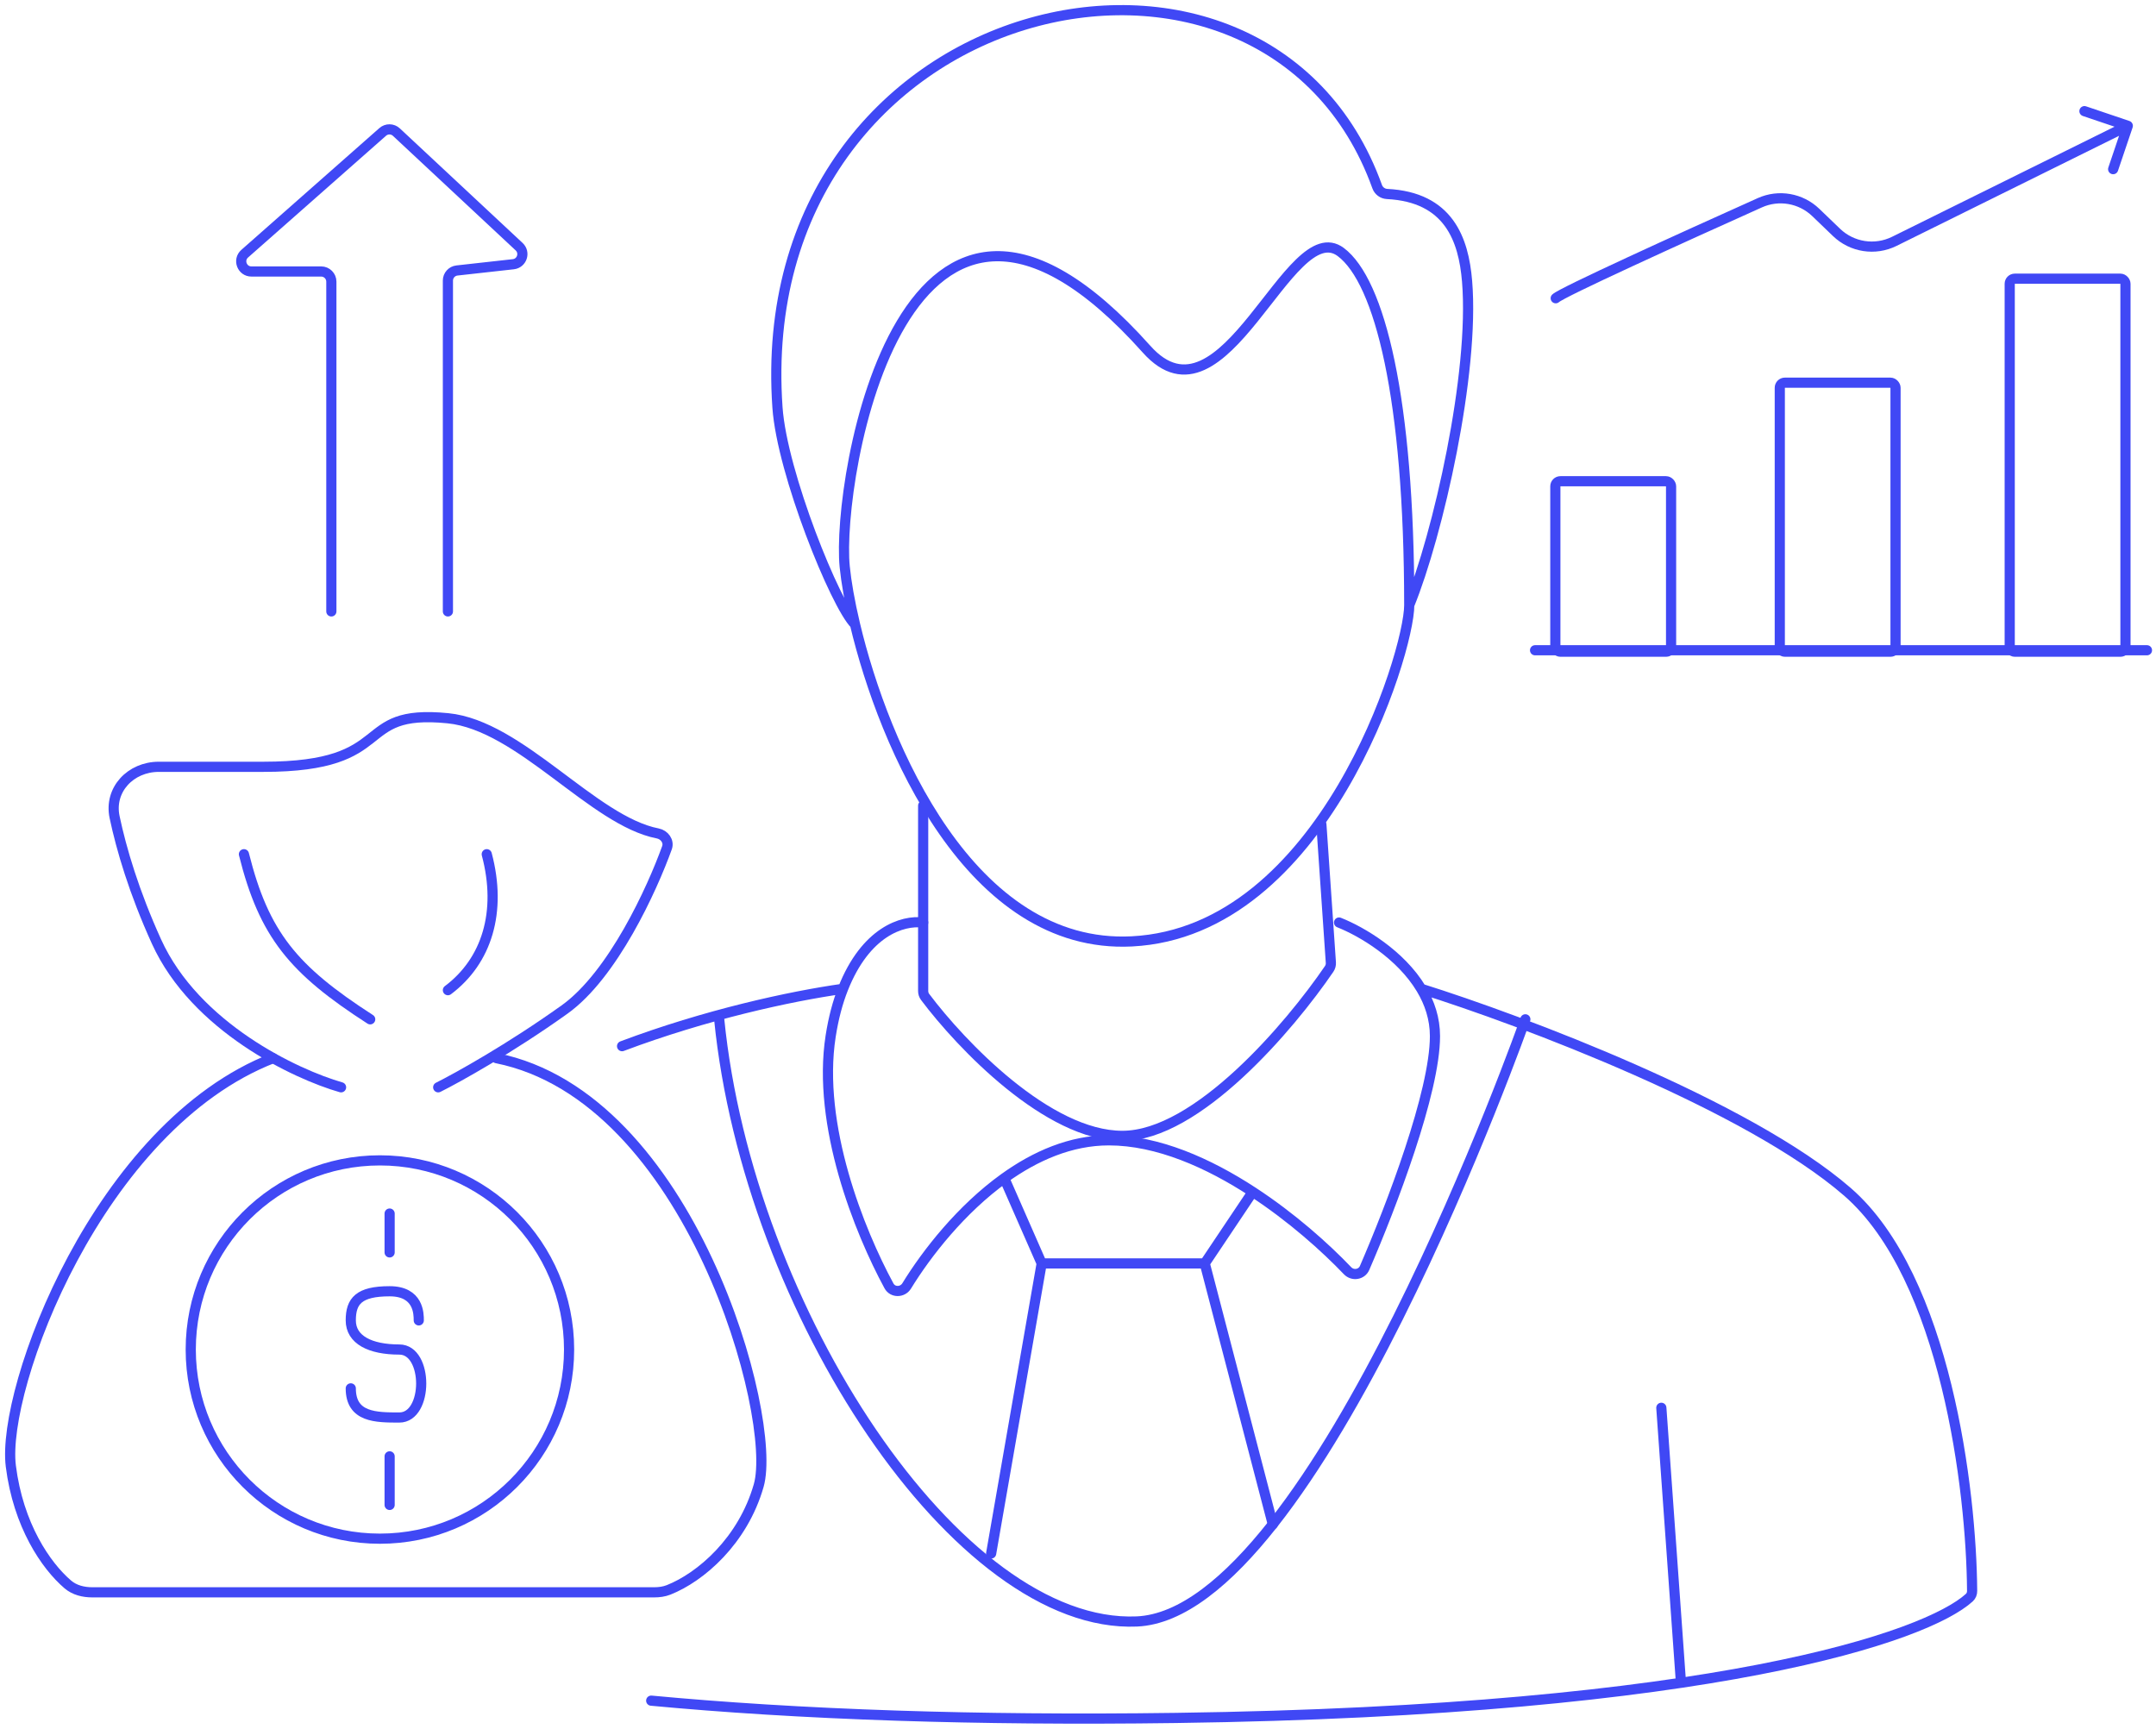 <svg width="212" height="170" viewBox="0 0 212 170" fill="none" xmlns="http://www.w3.org/2000/svg">
<path d="M90.775 90.718C88.731 90.466 85.115 91.607 82.895 97.236M131.669 90.718C133.903 91.6 137.725 93.862 139.75 97.236M98.751 115.86C94.513 118.906 91.136 123.223 89.155 126.451C88.75 127.11 87.782 127.127 87.413 126.447C84.506 121.089 80.314 110.652 81.679 101.892C81.962 100.075 82.382 98.536 82.895 97.236M98.751 115.86C101.799 113.669 105.292 112.135 109.032 112.135C113.84 112.135 118.845 114.373 123.18 117.202M98.751 115.86L102.429 124.24M102.429 124.24H118.464M102.429 124.24L97.46 152.764M118.464 124.24L123.18 117.202M118.464 124.24L125.157 149.899M123.18 117.202C127.011 119.704 130.319 122.668 132.505 124.958C133.007 125.485 133.892 125.353 134.181 124.685C136.819 118.596 141.101 107.39 141.101 101.892C141.101 100.168 140.575 98.61 139.75 97.236M82.895 97.236C77.665 97.972 69.363 99.79 61.168 102.876M139.75 97.236C149.633 100.34 171.849 108.679 181.659 117.202C191.34 125.615 193.855 146.615 193.919 156.447C193.921 156.699 193.833 156.931 193.647 157.102C189.475 160.913 168.681 168.209 115.634 168.937C105.543 169.075 96.445 168.98 88.281 168.714C79.027 168.411 70.973 167.889 64.033 167.237" stroke="#4048F5" stroke-linecap="round" stroke-linejoin="round"/>
<path d="M163.359 138.438L165.269 165.18" stroke="#4048F5" stroke-linecap="round" stroke-linejoin="round"/>
<path d="M138.571 59.509C138.571 64.232 130.103 91.628 111.286 92.573C95.427 93.369 86.92 73.363 84.074 61.398M138.571 59.509C141.393 52.581 145.011 36.722 144.258 27.653C143.917 23.543 142.461 19.378 136.385 19.075C135.955 19.053 135.567 18.768 135.421 18.363C124.395 -12.288 73.605 -0.695 76.449 40.069C76.901 46.545 82.168 59.509 84.074 61.398M138.571 59.509C138.571 39.113 135.662 27.652 131.842 24.787C126.749 20.968 120.382 42.895 112.741 34.338C88.865 7.597 82.209 47.172 83.061 55.73C83.209 57.215 83.543 59.167 84.074 61.398" stroke="#4048F5" stroke-linecap="round" stroke-linejoin="round"/>
<path d="M90.775 79.225V97.452C90.775 97.665 90.84 97.87 90.969 98.04C94.514 102.757 103.039 111.697 110.365 111.697C117.705 111.697 126.85 100.927 130.699 95.276C130.823 95.093 130.879 94.877 130.864 94.656L129.932 81.081" stroke="#4048F5" stroke-linecap="round" stroke-linejoin="round"/>
<path d="M70.719 100.236C73.584 128.888 94.213 160.214 111.786 159.45C129.359 158.685 149.988 100.236 149.988 100.236" stroke="#4048F5" stroke-linecap="round" stroke-linejoin="round"/>
<path d="M150.943 63.944H211.111" stroke="#4048F5" stroke-linecap="round" stroke-linejoin="round"/>
<rect x="152.937" y="47.323" width="11.381" height="16.764" rx="0.5" stroke="#4048F5"/>
<rect x="175.007" y="37.633" width="11.381" height="26.453" rx="0.5" stroke="#4048F5"/>
<rect x="197.616" y="27.406" width="11.381" height="36.681" rx="0.5" stroke="#4048F5"/>
<path d="M152.621 28.974C152.426 29.17 152.426 29.486 152.621 29.682C152.816 29.877 153.133 29.877 153.328 29.682L152.621 28.974ZM209.701 12.532C209.789 12.27 209.649 11.986 209.387 11.898L205.124 10.457C204.863 10.369 204.579 10.509 204.49 10.771C204.402 11.033 204.542 11.316 204.804 11.405L208.594 12.685L207.313 16.475C207.225 16.736 207.365 17.02 207.627 17.108C207.888 17.197 208.172 17.056 208.26 16.795L209.701 12.532ZM180.586 22.855L180.24 23.215L180.586 22.855ZM178.548 20.895L178.202 21.256L178.548 20.895ZM153.328 29.682C153.313 29.697 153.338 29.672 153.464 29.597C153.571 29.533 153.721 29.45 153.911 29.349C154.291 29.147 154.817 28.883 155.461 28.568C156.75 27.939 158.499 27.116 160.48 26.199C164.44 24.365 169.315 22.159 173.254 20.392L172.845 19.48C168.904 21.247 164.025 23.455 160.059 25.292C158.077 26.21 156.32 27.036 155.023 27.669C154.375 27.986 153.837 28.256 153.442 28.465C153.245 28.57 153.079 28.662 152.95 28.739C152.839 28.805 152.707 28.889 152.621 28.974L153.328 29.682ZM178.202 21.256L180.24 23.215L180.933 22.495L178.895 20.535L178.202 21.256ZM186.491 24.18L209.449 12.82L209.006 11.923L186.048 23.284L186.491 24.18ZM180.24 23.215C181.912 24.823 184.412 25.209 186.491 24.18L186.048 23.284C184.347 24.126 182.301 23.81 180.933 22.495L180.24 23.215ZM173.254 20.392C174.924 19.643 176.881 19.986 178.202 21.256L178.895 20.535C177.281 18.983 174.888 18.563 172.845 19.48L173.254 20.392Z" fill="#4048F5"/>
<path d="M48.818 104.056C67.919 107.877 76.514 139.393 74.605 146.079C73.043 151.543 68.881 155.102 65.746 156.343C65.293 156.522 64.807 156.584 64.32 156.584H9.079C8.208 156.584 7.337 156.376 6.674 155.812C4.507 153.965 1.791 149.973 1.065 144.169C0.11 136.528 9.661 110.742 26.852 104.056" stroke="#4048F5" stroke-linecap="round" stroke-linejoin="round"/>
<path d="M23.986 84.001C25.965 91.908 28.833 95.357 36.402 100.236" stroke="#4048F5" stroke-linecap="round" stroke-linejoin="round"/>
<path d="M47.863 84.001C49.371 89.672 47.863 94.506 44.043 97.371" stroke="#4048F5" stroke-linecap="round" stroke-linejoin="round"/>
<path d="M33.537 106.922C29.08 105.648 19.211 101 15.391 92.596C13.183 87.738 11.932 83.497 11.269 80.352C10.7 77.65 12.851 75.405 15.612 75.405C17.987 75.405 21.325 75.405 25.897 75.405C39.267 75.405 34.492 69.675 44.043 70.63C51.179 71.344 58.316 80.723 64.674 81.957C65.331 82.084 65.811 82.73 65.585 83.361C64.126 87.415 60.27 95.877 55.503 99.281C50.155 103.101 44.998 105.967 43.088 106.922" stroke="#4048F5" stroke-linecap="round" stroke-linejoin="round"/>
<path d="M55.958 132.708C55.958 142.981 47.63 151.309 37.357 151.309C27.084 151.309 18.756 142.981 18.756 132.708C18.756 122.435 27.084 114.107 37.357 114.107C47.63 114.107 55.958 122.435 55.958 132.708Z" stroke="#4048F5"/>
<path d="M38.312 119.337V123.157M38.312 143.213V147.989M41.178 129.843C41.178 129.206 41.178 126.978 38.312 126.978C35.292 126.978 34.492 127.933 34.492 129.843C34.492 131.753 36.402 132.708 39.267 132.708C42.133 132.708 42.133 139.393 39.267 139.393C36.975 139.393 34.492 139.393 34.492 136.528" stroke="#4048F5" stroke-linecap="round" stroke-linejoin="round"/>
<path d="M32.582 60.124V27.697C32.582 27.145 32.134 26.697 31.582 26.697H24.721C23.8 26.697 23.369 25.557 24.06 24.948L37.632 12.972C38.018 12.631 38.599 12.639 38.976 12.991L51.047 24.258C51.672 24.841 51.325 25.888 50.475 25.983L44.932 26.599C44.426 26.655 44.043 27.083 44.043 27.592V60.124" stroke="#4048F5" stroke-linecap="round" stroke-linejoin="round"/>
</svg>

